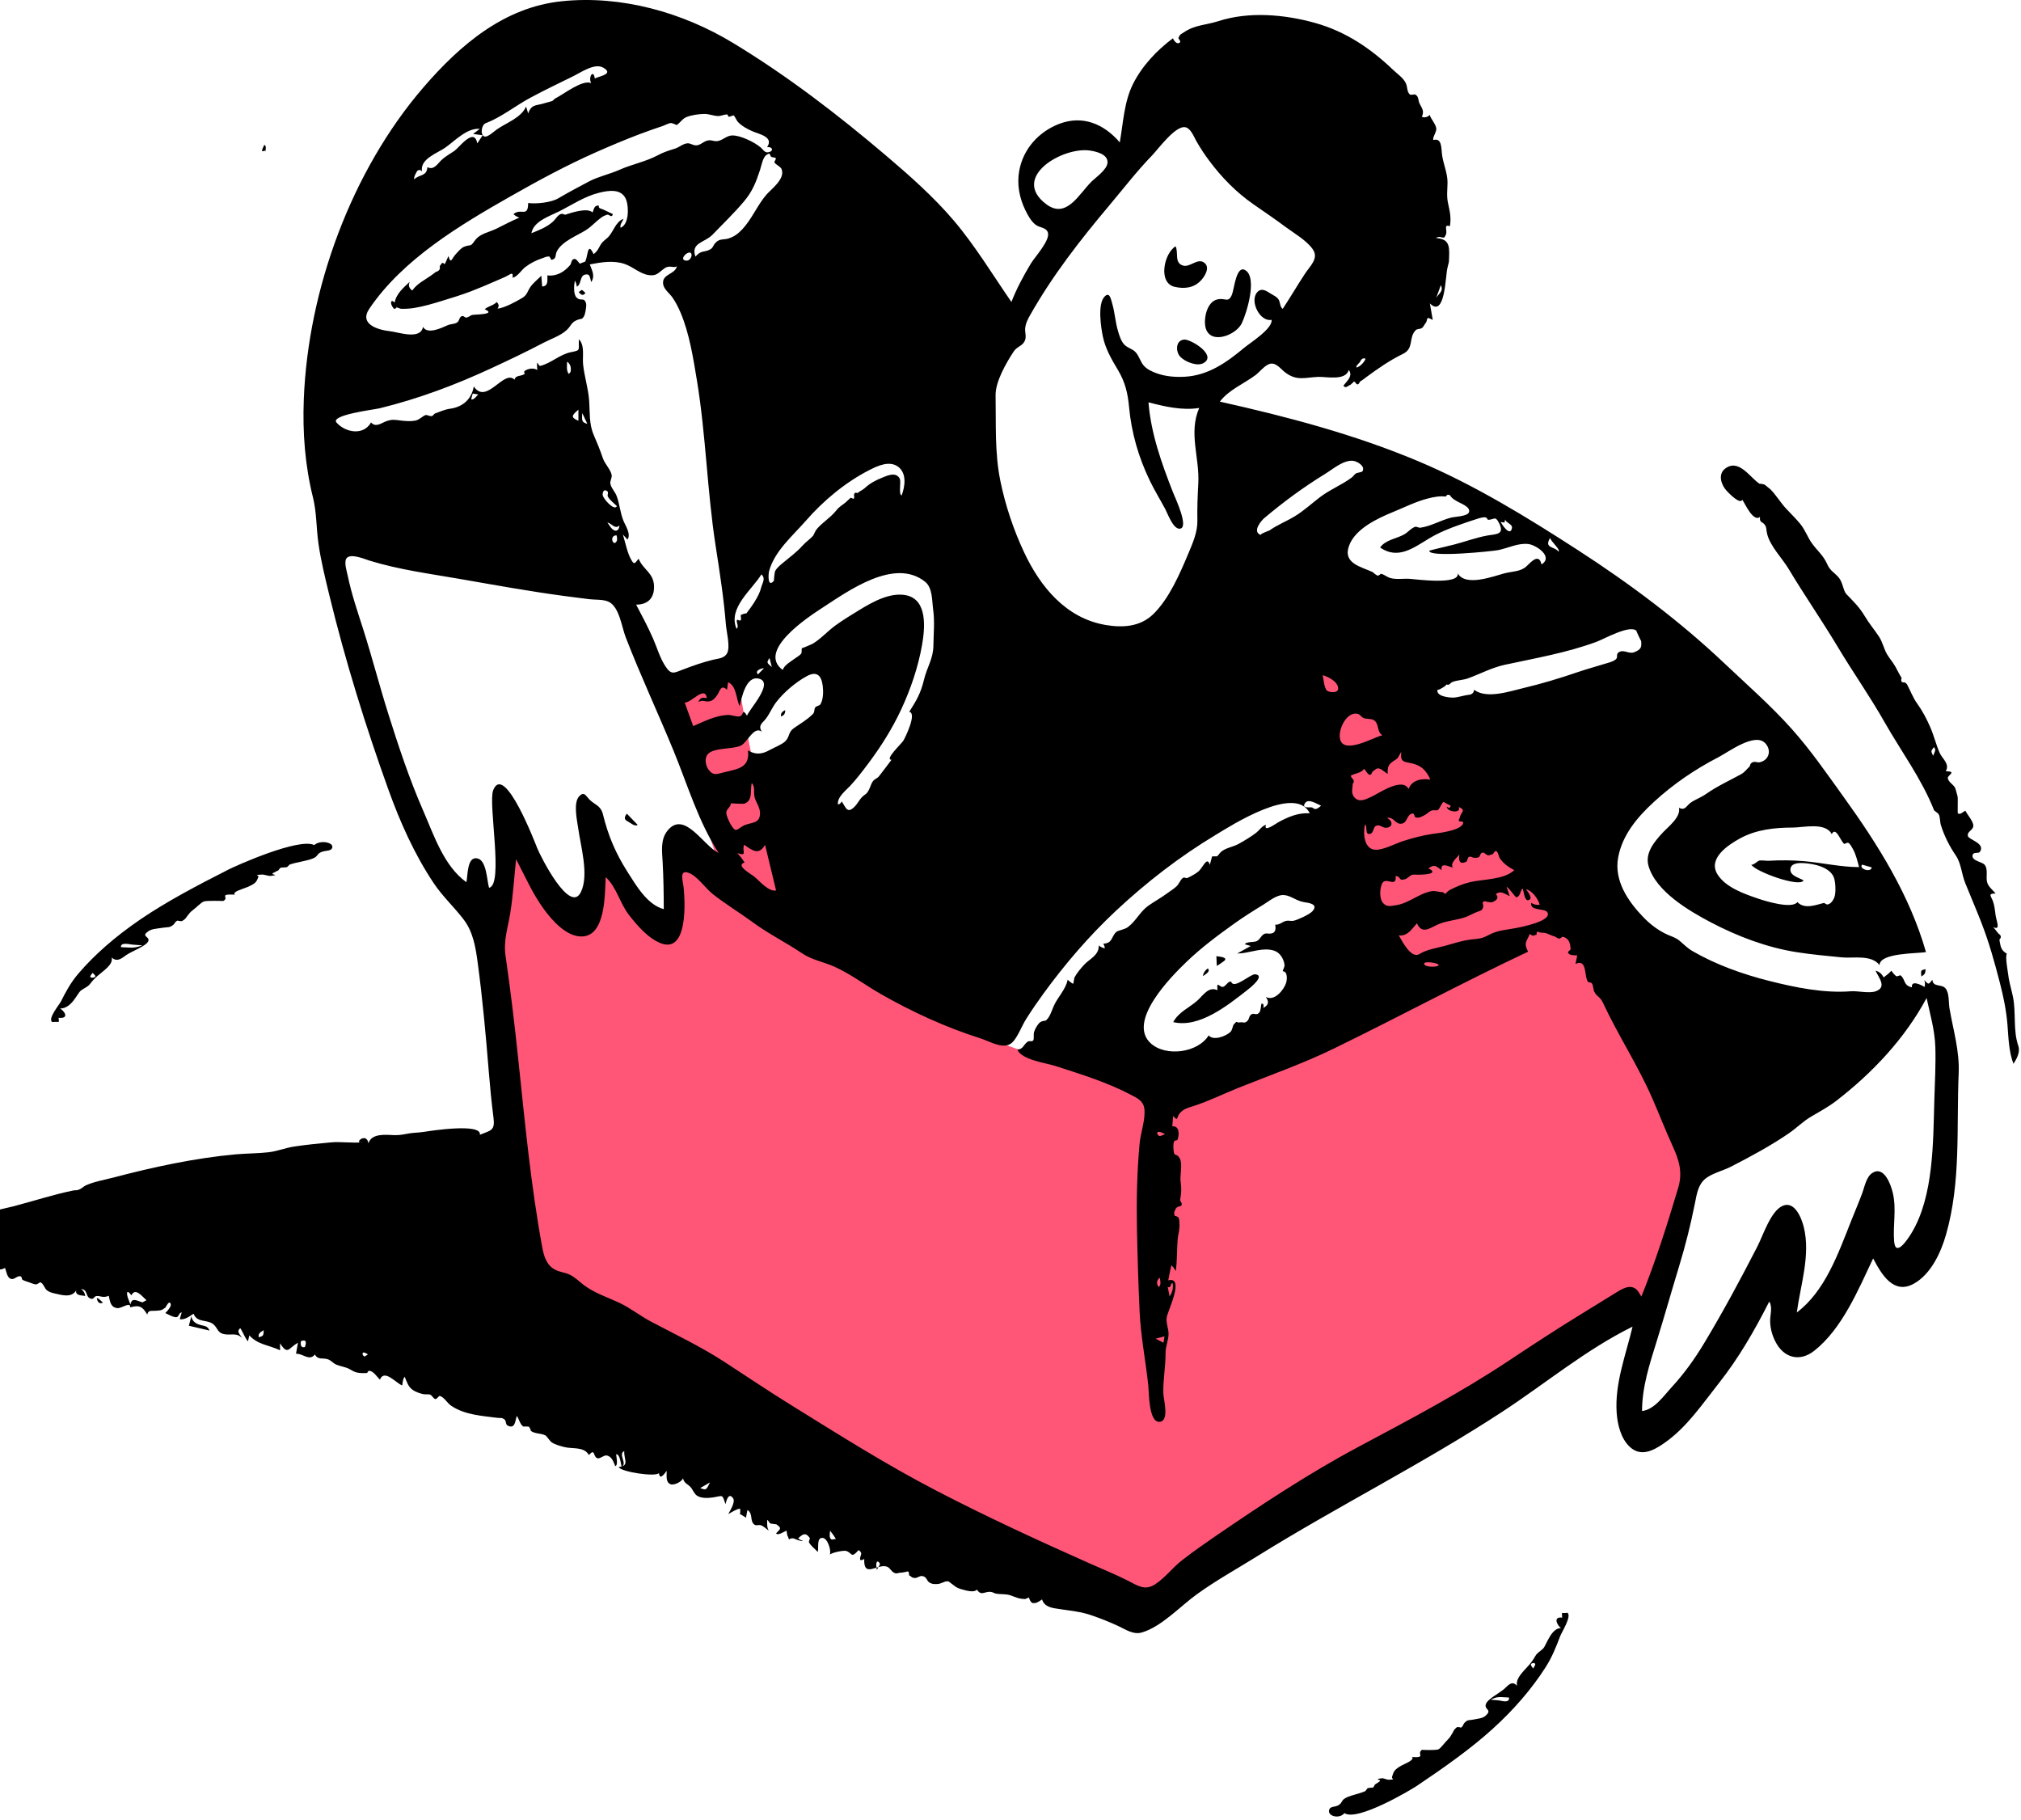 <svg width="582" height="524" viewBox="0 0 582 524" fill="none" xmlns="http://www.w3.org/2000/svg">
<path fill-rule="evenodd" clip-rule="evenodd" d="M139.241 260.618C142.597 286.441 145.952 312.264 149.307 338.087L152.017 358.941C152.359 361.572 152.036 366.763 153.339 369.118C153.799 369.949 155.009 370.344 155.898 370.834C158.96 372.52 162.022 374.207 165.083 375.894C190.982 390.163 216.88 404.431 242.778 418.699C267.632 432.392 292.487 446.086 317.342 459.779C319.914 461.197 324.074 464.894 326.851 463.92C329.49 462.994 332.187 460.71 334.583 459.27C339.183 456.503 343.783 453.738 348.383 450.971C376.216 434.233 404.048 417.494 431.881 400.756C443.364 393.85 454.847 386.945 466.331 380.038C469.472 378.149 472.615 376.26 475.757 374.37C477.4 373.382 477.614 373.417 478.261 371.739C480.679 365.468 481.799 358.285 483.51 351.778C485.395 344.608 487.281 337.437 489.167 330.267C490.007 327.067 489.613 326.654 488.241 323.566C485.528 317.452 482.814 311.34 480.1 305.227C474.077 291.66 468.055 278.092 462.031 264.525C459.595 259.038 453.728 255.177 449.504 251.142L383.922 188.486C382.256 186.894 380.591 185.303 378.925 183.711C378.651 193.276 376.809 203.559 379.51 212.8C383.944 227.964 388.377 243.129 392.81 258.293C394.953 265.623 397.096 272.952 399.239 280.282C399.637 281.644 402.06 287.044 401.413 288.242C401.054 288.905 397.992 289.577 397.329 289.836C394.48 290.948 391.632 292.06 388.782 293.172C380.845 296.271 372.908 299.37 364.971 302.468C357.832 305.255 350.693 308.042 343.554 310.829C341.133 311.774 338.29 313.524 335.734 313.378C333.446 313.248 330.846 312.086 328.633 311.502C324.742 310.473 320.851 309.445 316.96 308.416C309.317 306.396 301.673 304.376 294.03 302.355C285.431 300.082 278.169 293.407 270.816 288.466C258.175 279.973 245.535 271.48 232.895 262.987C230.001 261.043 229.991 259.933 228.838 256.383C226.246 248.405 223.654 240.427 221.063 232.449C219.679 228.19 217.978 223.912 216.933 219.551C215.209 212.354 214.187 204.903 212.821 197.626C212.41 195.43 211.998 193.234 211.586 191.039C206.293 193.243 200.999 195.448 195.705 197.653C194.938 197.972 191.199 198.925 190.867 199.707C190.656 200.202 191.768 202.448 191.927 202.93C196.316 216.271 200.706 229.61 205.096 242.95C206.476 247.147 207.857 251.342 209.237 255.539C205.938 250.218 202.639 244.897 199.339 239.577C196.747 248.525 194.154 257.474 191.562 266.422C185.434 259.166 179.307 251.911 173.179 244.656C171.058 251.911 168.937 259.166 166.815 266.422C160.217 257.474 153.618 248.525 147.019 239.577C146.234 244.247 145.45 248.916 144.665 253.586C144.428 254.995 144.475 259.039 143.561 260.155C142.808 261.073 140.64 260.618 139.241 260.618Z" fill="#FF5678"/>
<path fill-rule="evenodd" clip-rule="evenodd" d="M557.051 316.437C556.679 328.593 556.937 344.372 550.454 355.06C549.408 356.785 545.863 362.158 545.467 357.431C545.079 352.791 546.192 348.195 545.09 343.501C544.5 340.989 542.517 335.503 539.127 337.772C537.399 338.928 536.944 341.783 536.268 343.585C535.268 346.252 534.148 348.876 533.096 351.522C529.419 360.759 525.61 371.782 517.437 377.894C518.507 369.929 521.422 361.425 519.462 353.373C518.794 350.629 516.771 345.619 513.287 347.227C509.892 348.793 507.692 355.783 506.09 358.896C501.232 368.333 496.264 377.592 490.795 386.676C488.044 391.246 485.073 395.422 481.473 399.33C479.223 401.775 476.416 405.907 472.869 406.272C472.869 399.304 475.103 392.573 477.143 386.012C479.337 378.957 481.337 371.841 483.491 364.773C485.359 358.642 486.893 352.557 488.136 346.27C488.652 343.669 489.059 340.977 491.219 339.297C493.16 337.788 496.227 337.07 498.392 335.961C504.077 333.046 509.923 329.902 515.204 326.279C517.373 324.792 519.239 322.87 521.509 321.536C524.096 320.016 526.512 318.737 528.905 316.885C539.232 308.892 548.541 299.059 554.814 287.355C555.832 292.057 557.181 296.652 557.331 301.499C557.483 306.469 557.203 311.47 557.051 316.437ZM472.059 372.31C470.407 369.448 467.891 370.62 465.674 372C462.233 374.141 458.784 376.267 455.326 378.381C448.289 382.684 441.382 387.211 434.506 391.779C420.511 401.075 406.027 408.684 391.272 416.553C377.011 424.158 363.314 433.207 349.953 442.355C346.741 444.553 343.553 446.803 340.469 449.187C337.732 451.303 335.543 454.275 332.662 456.159C329.661 458.121 327.599 456.53 324.729 455.083C321.14 453.273 317.4 451.757 313.731 450.125C298.927 443.539 284.08 436.702 269.678 429.226C255.364 421.797 241.801 413.235 228.085 404.733C221.553 400.684 215.132 396.377 208.689 392.18C201.832 387.712 194.733 384.366 187.54 380.568C184.358 378.887 181.539 376.605 178.271 375.077C174.834 373.472 171.204 372.319 168.127 370.003C166.748 368.964 165.584 367.722 164.008 366.987C162.713 366.385 161.244 366.283 159.965 365.642C157.365 364.339 156.621 361.695 156.117 358.944C152.878 341.287 151.157 323.14 149.279 305.286C148.225 295.246 147.047 285.246 145.589 275.259C144.932 270.756 146.254 267.268 146.948 262.887C147.759 257.772 148.079 252.549 148.622 247.398C151.184 252.269 153.4 257.381 156.66 261.827C159.063 265.103 163.168 269.748 167.594 269.639C174.472 269.468 174.157 257.363 174.434 252.557C177.567 255.427 178.517 260.101 181.118 263.435C183.492 266.477 186.723 270.253 190.369 271.616C198.046 274.485 197.307 259.862 196.885 255.715C196.673 253.635 195.528 250.344 198.244 251.292C200.745 252.165 203.179 255.787 205.281 257.447C208.914 260.319 212.899 262.705 216.627 265.446C221.252 268.848 226.242 271.306 230.957 274.474C233.906 276.455 237.123 276.9 240.338 278.357C245.048 280.492 249.209 283.674 253.692 286.234C262.571 291.3 272.42 295.844 282.131 298.898C285.273 299.886 289.46 302.672 291.843 299.809C293.311 298.048 294.275 295.357 295.521 293.382C297.097 290.882 298.771 288.447 300.508 286.063C306.686 277.588 313.543 269.585 321.157 262.437C330.015 254.122 339.701 246.638 350.062 240.406C354.514 237.728 373.101 225.725 377.187 234.173C373.83 233.958 370.92 235.218 368.048 236.796C367.348 237.182 363.734 239.83 364.58 237.496C363.53 237.698 362.609 239.102 361.814 239.727C360.441 240.807 358.357 242.053 356.766 242.947C355.194 243.83 353.251 244.046 351.818 245.117C351.295 245.508 350.977 246.142 350.478 246.565L349.047 246.577C348.833 247.39 348.618 248.203 348.404 249.016C347.595 246.355 346.441 249.815 345.09 250.939C344.278 251.615 342.992 252.311 342.035 252.747C341.32 253.072 341.21 252.315 340.516 252.891C339.899 253.403 339.506 254.529 338.843 255.171C338.029 255.956 336.988 256.566 336.081 257.236C334.343 258.52 332.504 259.529 330.744 260.746C328.375 262.385 327.133 265.202 324.834 266.915C323.744 267.726 322.052 267.821 321.463 268.341C319.984 269.645 320.471 271.621 317.714 271.709C317.965 272.121 318.116 272.568 318.167 273.05C317.51 272.934 316.926 272.655 316.415 272.211C316.53 275.034 313.825 276.041 312.204 277.779C311.269 278.78 310.105 280.189 309.446 281.394C309.336 281.595 309.127 283.204 309.082 283.226C308.832 283.349 307.308 281.976 307.452 282.09C307.027 284.698 304.568 287.163 303.491 289.577C302.924 290.849 302.348 292.893 301.23 293.788C300.926 294.031 299.991 293.777 299.218 294.622C298.651 295.242 297.997 296.388 297.767 297.21C297.613 297.759 297.798 299.18 297.577 299.509C297.173 300.111 296.543 299.506 295.91 299.952C294.739 300.774 294.709 302.06 292.996 302.229C294.177 305.173 301.307 306.081 303.898 306.918C311.226 309.285 318.915 311.649 325.765 315.273C327.537 316.211 329.213 316.983 329.527 319.143C329.965 322.149 328.472 326.145 328.187 329.18C327.416 337.378 327.258 345.818 327.419 354.05C327.572 361.848 327.818 369.72 328.172 377.508C328.501 384.73 329.92 391.808 330.685 398.978C330.895 400.947 330.755 409.822 334.053 409.375C336.806 409.002 335.067 402.94 335.016 401.202C334.901 397.356 335.69 393.43 335.656 389.549C335.641 387.684 336.436 386.077 336.512 384.292C336.588 382.528 335.733 381.135 335.989 379.306C336.235 377.552 341.289 367.461 336.436 368.643C336.72 367.201 336.969 365.746 337.344 364.325C337.863 364.804 338.282 365.363 338.597 366.001C339.029 362.902 338.885 359.808 339.153 356.707C339.273 355.302 339.828 353.763 339.638 352.347C339.674 351.76 339.602 351.184 339.421 350.619C339.122 350.295 338.752 350.125 338.313 350.108C338.082 349.332 338.023 349.119 338.433 348.358C338.609 347.842 338.958 347.52 339.481 347.392C340.476 347.271 340.59 346.684 339.822 345.631C340.222 343.553 340.274 342.242 339.985 340.168C339.742 338.426 340.636 335.053 339.725 333.502C338.661 331.689 338.132 333.447 337.934 330.934C337.891 330.402 337.857 329.294 338.066 328.763C338.294 328.186 338.981 328.422 339.069 328.217C339.665 326.82 339.704 324.07 337.595 324.309C337.678 323.312 337.761 322.314 337.843 321.316C339.366 323.116 338.834 321.593 339.698 320.592C340.862 319.244 342 319.012 343.664 318.479C348.097 317.06 352.369 314.924 356.702 313.192C365.876 309.523 375.221 306.247 384.127 301.911C402.858 292.79 421.218 282.892 440.064 274.012C438.717 271.448 439.555 271.323 440.539 268.916C441.852 269.852 441.576 269.199 442.511 269.142C442.426 268.338 442.669 268.096 443.24 268.415C443.695 268.558 444.161 268.608 444.639 268.566C445.806 268.772 446.759 269.43 447.819 269.681C448.167 269.944 448.55 270.141 448.967 270.274C449.341 270.186 449.661 269.996 449.925 269.703C451.642 270.03 452.22 271.357 452.296 273.278C452.309 273.612 451.312 273.955 451.598 274.404C452.096 275.189 453.438 275.002 454.206 275.102C454.037 275.917 453.869 276.732 453.702 277.547C457.071 275.951 456.192 280.945 457.213 282.586C457.498 283.044 458.133 282.678 458.463 283.208C458.893 283.9 458.763 284.881 459.13 285.57C459.96 287.129 460.79 286.94 461.616 288.725C465.935 298.048 471.681 306.733 475.827 316.256C477.802 320.788 479.582 325.398 481.643 329.891C483.539 334.026 484.623 337.541 483.271 342.056C480.136 352.53 476.783 363.196 472.675 373.313C472.47 372.979 472.265 372.644 472.059 372.31ZM253.379 450.495C253.085 451.009 252.791 451.523 252.497 452.037C251.843 448.181 253.584 449.969 253.379 450.495ZM239.551 443.275C238.609 442.985 239.016 441.406 239.046 440.73C239.642 441.493 240.227 442.27 240.723 443.107C240.332 443.163 239.941 443.219 239.551 443.275ZM201.652 428.451C202.642 427.881 203.354 427.472 204.476 426.826C203.335 429.107 203.335 429.107 201.652 428.451ZM142.029 227.523C140.516 231.332 145.128 254.851 140.835 255.618C140.219 253.554 140.142 247.87 137.593 247.192C134.43 246.35 134.742 252.201 134.31 254.011C127.817 249.375 124.934 240.423 121.832 233.329C117.878 224.287 114.767 214.882 111.796 205.46C109.256 197.404 107.155 189.206 104.588 181.164C102.975 176.113 101.237 171.049 100.152 165.843C99.917 164.712 98.99 161.843 99.777 160.768C100.922 159.205 105.043 160.995 106.37 161.406C114.984 164.066 123.92 165.211 132.77 166.756C142.602 168.472 152.413 170.246 162.305 171.577C164.777 171.909 167.25 172.224 169.725 172.53C171.33 172.729 173.759 172.53 175.283 173.268C178.369 174.762 179.026 180.48 180.172 183.446C184.447 194.511 189.479 205.228 193.981 216.193C198.036 226.072 201.11 236.581 206.94 245.575C202.592 243.598 197.083 233.141 192.225 239.168C190.136 241.76 190.663 245.174 190.83 248.276C191.071 252.76 191.147 257.277 191.147 261.768C186.393 260.5 183.199 254.962 180.703 251.039C177.293 245.681 175.146 240.632 173.637 234.49C172.983 231.83 171.249 231.764 169.708 230.172C168.719 229.149 168.221 227.771 166.801 229.259C165.017 231.129 166.204 236.309 166.512 238.517C167.244 243.772 169.644 251.86 167.311 256.798C164.162 263.462 155.723 246.694 154.735 244.272C154.232 243.04 145.254 219.398 142.029 227.523ZM136.134 113.316C136.665 113.399 137.196 113.483 137.728 113.566C137.299 113.954 136.408 115.316 135.68 114.956C135.831 114.409 135.982 113.863 136.134 113.316ZM164.295 107.115C164.128 107.303 163.961 107.49 163.794 107.678C163.032 106.7 163.302 105.274 163.302 104.143C164.309 104.768 164.556 106.017 164.295 107.115ZM166.571 117.966V121.163C164.459 120.224 164.418 119.739 166.571 117.966ZM169.134 122.03C167.655 121.614 167.478 121.278 167.686 118.945C168.299 120.252 168.703 121.113 169.134 122.03ZM177.648 145.705C177.028 147.341 173.405 143.441 173.538 142.274C173.664 141.16 174.221 140.828 174.988 141.544C175.242 141.781 174.865 142.638 175.027 142.935C175.612 144.012 176.791 144.893 177.648 145.705ZM177.689 155.566C176.781 157.892 175.162 154.229 177.535 154.129C177.69 154.597 177.742 155.076 177.689 155.566ZM175.927 151.899C175.576 151.418 175.235 150.93 174.903 150.434C176.125 150.687 177.095 152.514 178.384 151.295C178.231 153.154 176.944 153.205 175.927 151.899ZM96.92 121.684C94.955 119.484 107.767 117.939 109.313 117.561C120.529 114.816 131.119 110.845 141.607 105.971C146.61 103.647 151.587 101.294 156.473 98.717C158.583 97.605 161.474 96.661 163.236 94.991C164.494 93.799 164.444 92.897 166.078 92.187C167.466 91.585 167.536 92.153 168.171 91.065C168.553 90.412 168.985 88.019 168.762 87.311C168.153 85.379 167.253 86.946 165.989 85.614C165.079 84.654 165.3 81.925 165.548 80.794C165.871 81.333 166.056 81.918 166.105 82.547C167.476 81.854 166.923 79.472 168.423 79.082C170.003 78.671 169.84 79.934 170.252 81.225C171.446 79.426 170.489 77.892 169.843 76.134C173.128 75.503 176.658 74.891 179.915 76.013C182.27 76.824 184.286 78.817 186.773 79.202C189.208 79.579 189.676 78.394 191.471 77.192C192.928 76.216 194.179 77.365 194.93 76.628C194.467 79.116 190.492 78.776 190.981 81.886C191.201 83.285 192.873 84.543 193.634 85.632C194.589 86.999 195.35 88.51 196.001 90.05C198.531 96.042 199.613 102.994 200.675 109.402C203.295 125.217 203.627 141.344 206.091 157.21C207.266 164.767 208.443 172.329 209.053 179.96C209.206 181.868 210.341 186.196 209.412 188.032C208.627 189.581 206.879 189.586 205.345 189.961C202.343 190.693 199.524 191.688 196.644 192.79C194.063 193.777 193.313 194.383 191.655 191.891C190.052 189.479 189.26 186.605 188.113 183.961C186.652 180.592 184.888 177.342 183.194 174.092C186.522 174.092 188.437 172.248 188.349 168.778C188.252 164.934 185.172 164.022 183.902 160.863C182.667 162.51 182.563 162.556 181.683 160.993C180.676 159.206 179.996 155.936 179.381 153.909C179.821 154.391 180.262 154.874 180.702 155.356C181.813 153.787 180.073 151.314 179.491 149.837C178.593 147.556 178.435 145.09 177.583 142.816C177.118 141.574 176.042 140.597 175.778 139.302C175.602 138.435 176.308 137.61 176.14 136.73C175.849 135.197 174.16 133.553 173.635 131.995C172.826 129.598 171.949 127.487 170.946 125.152C169.59 121.99 169.905 118.673 169.657 115.309C169.399 111.821 168.311 108.483 167.926 105.01C167.66 102.611 168.492 99.59 166.723 97.668C166.516 100.862 167.408 100.813 164.483 101.387C161.153 102.041 158.738 104.587 155.59 105.347C154.941 105.503 154.468 102.594 154.721 106.563C153.211 105.418 149.987 106.839 151.19 107.518C150.278 108.519 148.483 107.827 148.184 109.326C145.086 106.235 140.119 116.754 136.431 111.267C135.822 114.985 133.198 117.184 129.676 117.676C127.904 117.922 126.813 118.528 125.241 119.073C124.922 119.183 124.805 119.654 124.427 119.78C123.85 119.973 123.003 119.391 122.588 119.504C121.741 119.735 120.8 120.877 119.619 121.105C118.264 121.365 116.786 121.245 115.43 121.084C113.735 120.883 112.989 120.677 111.329 121.25C109.836 121.766 108.236 123.21 106.85 121.637C104.674 125.502 99.483 124.557 96.92 121.684ZM197.562 75.045C195.914 74.842 197.058 73.388 197.821 72.951C199.894 71.766 199.341 75.264 197.562 75.045ZM106.341 88.914C116.01 74.599 132.549 64.764 147.101 56.488C155.049 51.968 163.163 47.587 171.508 43.887C175.658 42.049 179.856 40.281 184.093 38.666C186.355 37.804 188.645 37.019 190.937 36.239C191.57 36.023 192.723 35.361 193.386 35.426C193.272 35.414 195.034 35.906 194.688 36.061C195.823 35.554 196.363 34.231 197.698 33.702C199.199 33.107 201.11 32.861 202.717 32.807C204.139 32.76 205.37 33.363 206.724 33.41C207.614 33.44 208.371 33.006 209.243 32.943C209.689 32.911 209.649 33.596 209.918 33.635C210.035 33.653 211.222 33.195 211.234 33.203C211.666 33.488 212.05 34.601 212.441 35.036C213.562 36.282 215.208 37.151 216.703 37.806C218.523 38.605 222.963 39.407 220.905 42.36C222.367 42.145 223.047 43.5 221.217 43.843C220.226 44.029 219.802 43.098 219.066 42.462C217.366 40.997 213.238 38.91 210.789 39.004C209.411 39.057 208.346 40.13 207.076 40.52C205.825 40.903 205.206 40.309 204.108 40.403C202.826 40.513 202 41.626 200.777 41.825C199.633 42.01 198.995 41.209 197.972 41.265C196.756 41.331 195.578 42.415 194.417 42.779C192.57 43.358 191.214 43.753 189.411 44.713C185.917 46.574 182.015 47.281 178.414 48.883C175.535 50.163 172.271 50.837 169.607 52.253C166.644 53.827 163.668 55.395 160.767 57.105C158.672 58.341 154.411 58.766 152.1 58.452C152.067 62.818 149.973 59.757 147.863 61.669C148.362 62.121 148.929 62.454 149.562 62.666C147.274 63.604 145.16 64.77 142.944 65.848C140.654 66.962 138.211 67.207 136.706 69.315C135.32 71.257 135.79 70.255 133.722 71.02C132.773 71.371 131.948 72.442 131.264 73.161C130.089 74.397 129.829 76.269 129.158 73.728C128.962 74.038 128.191 76.011 128.042 76.061C127.201 75.145 127.08 76.231 126.61 76.619C126.857 77.463 126.504 78.016 125.549 78.278C125.066 78.646 124.577 79.007 124.083 79.361C122.29 80.637 120.008 81.732 118.745 83.633C117.814 83.07 117.469 82.097 118.036 81.104C116.256 82.787 114.133 84.516 113.651 87.107C113.43 86.888 113.172 86.729 112.879 86.632C112.157 87.133 113.098 88.624 113.556 88.96C115.554 88.164 113.057 88.453 114.399 88.581C114.782 88.617 115.175 88.911 115.597 88.916C116.835 88.933 117.998 88.872 119.226 88.678C121.932 88.25 124.592 87.453 127.212 86.653C130.066 85.783 132.92 84.913 135.711 83.845C138.009 82.966 140.268 81.986 142.527 81.009C143.429 80.619 144.331 80.224 145.234 79.836C146.95 79.1 147.855 77.892 147.616 79.962C148.982 79.729 150.167 77.747 151.216 76.938C152.692 75.801 154.352 74.953 156.102 74.373C156.81 74.138 157.33 73.839 158.063 73.837C158.422 73.836 158.637 74.875 158.863 74.818C160.433 74.428 159.717 73.535 160.423 72.25C161.966 69.44 166.124 67.886 168.677 66.29C170.297 65.276 171.448 63.913 172.944 62.79C173.644 62.266 174.152 62.034 174.885 61.812C175.447 61.641 176.135 62.965 176.499 61.635C175.194 61.087 174.117 60.411 172.86 60.011C171.972 59.728 173.038 58.758 171.629 59.335C171.064 59.568 170.869 60.691 170.661 61.161C169.088 59.719 164.665 61.213 162.799 61.817C162.67 61.858 162.094 61.546 161.822 61.565C160.745 61.639 159.994 63.127 159.285 63.768C157.4 65.473 155.354 66.185 153.032 67.158C153.65 63.694 158.192 62.275 160.842 60.947C164.717 59.007 168.324 56.531 172.566 55.488C175.391 54.792 179.135 54.233 180.356 57.603C181.086 59.624 181.178 64.644 178.707 65.576C178.446 64.633 179.282 63.827 179.533 63.009C177.074 63.972 176.668 67.004 174.8 68.587C173.75 69.475 173.375 69.761 172.867 70.62C172.363 71.473 172.121 72.269 170.94 73.176C169.009 68.968 169.336 74.733 168.357 75.456C168.75 75.165 166.761 76.015 166.998 75.925C166.906 75.96 166.04 74.519 165.478 74.549C164.454 74.604 164.651 75.76 164.158 76.342C162.487 78.311 160.329 79.603 157.64 79.293C157.577 80.694 157.999 82.368 156.134 82.495L155.889 79.389C154.875 80.443 153.539 81.443 152.713 82.663C151.774 84.051 151.874 84.905 150.315 85.831C148.686 86.798 145.22 88.703 143.282 88.868C143.761 88.17 143.676 87.539 143.029 86.978C142.054 88.009 140.614 88.111 139.576 89.042C143.179 90.587 136.808 90.507 136 90.682C135.459 90.8 134.987 91.305 134.439 91.419C133.711 91.571 133.617 90.786 132.991 91.035C132.075 91.399 132.446 92.427 131.488 92.944C130.799 93.315 129.631 93.31 128.854 93.663C127.002 94.504 123.058 96.368 121.806 94.107C121.172 97.986 114.695 95.625 112.297 95.364C109.014 95.006 103.295 93.425 106.341 88.914ZM120.132 49.229C120.597 48.822 121.062 48.851 121.527 49.319C120.879 45.808 125.889 44.104 128.074 42.612C130.973 40.632 134.385 36.792 138.178 37.096C137.531 37.588 136.886 38.08 136.24 38.572C137.162 38.694 138.084 38.817 139.006 38.94C138.486 39.723 137.965 40.506 137.444 41.289C136.593 36.474 132.152 42.553 130.866 43.439C129.572 44.331 128.281 44.995 127.13 46.083C125.991 47.16 124.962 49.1 123.078 48.131C122.906 50.881 120.751 50.135 119.262 51.658C119.199 50.702 119.733 50.027 120.132 49.229ZM139.812 35.502C144.397 33.74 148.389 30.482 152.709 28.154C156.836 25.93 161.047 23.933 165.242 21.859C167.37 20.806 171.269 18.084 173.702 19.471C176.984 21.345 172.465 21.949 171.291 22.598C170.857 19.713 169.336 22.326 170.245 23.931C167.74 22.821 162.277 27.164 159.887 28.362C159.346 28.634 159.589 28.79 158.974 29.11C158.822 29.188 157.254 29.554 156.805 29.709C154.555 30.482 153.073 29.868 152.103 32.654C151.9 31.999 151.697 31.342 151.495 30.685C150.086 33.931 145.805 35.351 143.067 37.27C142.362 37.765 140.347 39.684 139.452 39.287C138.206 38.734 138.706 35.927 139.812 35.502ZM222.525 45.287C224.461 45.418 222.594 46.345 223.126 46.957C223.066 46.888 224.292 47.961 224.131 47.666C224.348 48.063 224.867 48.048 225.133 48.853C226.049 51.623 222.051 54.484 220.702 56.056C218.081 59.113 216.565 62.983 213.833 65.942C212.6 67.278 211.372 68.201 209.662 68.7C208.465 69.049 207.199 68.675 206.099 69.856C205.213 70.808 205.413 71.348 204.434 71.854C202.709 72.745 201.949 71.963 200.271 73.89C198.826 69.861 202.976 69.867 205.142 67.615C208.131 64.506 211.407 61.37 214.21 58.044C216.701 55.089 217.698 52.498 218.88 48.908C219.253 47.776 219.659 45.349 220.686 44.639C222.286 43.533 221.326 45.205 222.525 45.287ZM232.044 149.967C237.122 144.14 243.42 138.907 250.247 135.397C252.687 134.142 256.161 132.495 258.69 134.427C261.17 136.321 260.636 140.098 259.636 142.668C258.678 142.282 259.583 138.671 259.086 137.778C258.001 135.831 255.661 136.865 254.069 137.518C252.203 138.282 250.539 139.127 249.062 140.515C248.462 141.077 247.315 141.581 246.931 141.968C246.354 141.722 246.014 141.901 245.912 142.505C246.031 142.875 246.017 143.239 245.869 143.598C245.785 143.712 245.035 143.244 244.928 143.338C244.442 143.765 243.986 144.268 243.508 144.665C242.547 145.462 241.729 145.84 240.845 146.951C239.137 149.099 236.877 150.358 235.161 152.405C234.774 152.868 234.309 154.054 234.222 154.158C233.355 155.197 232.069 156.019 231.09 157.119C229.398 159.019 227.592 160.294 225.639 161.924C224.799 162.625 223.818 163.38 223.259 164.355C223.004 164.8 222.861 167.238 222.852 167.248C220.937 169.401 221.31 165.073 221.454 164.53C223.009 158.69 228.265 154.306 232.044 149.967ZM221.594 189.456C221.832 190.373 222.028 191.131 222.27 192.062C220.752 190.784 220.752 190.784 221.594 189.456ZM219.954 192.46C219.396 193.036 218.836 193.61 218.271 194.179C217.029 192.832 220.182 192.229 219.954 192.46ZM219.166 169.27C218.572 171.735 216.398 174.724 214.903 176.67C215.068 176.455 213.628 176.887 213.464 176.985C212.931 177.301 214.206 179.351 212.361 178.435C211.707 178.815 212.996 180.364 212.106 181.056C209.535 175.045 216.555 169.837 219.273 165.375C220.602 166.628 219.5 167.888 219.166 169.27ZM202.468 201.77C204.342 202.265 205.317 201.953 206.583 200.064C207.344 198.929 207.622 196.92 209.362 198.617L209.668 196.434C212.152 197.48 211.944 201.258 213.029 203.352C213.557 200.983 214.808 194.366 218.638 195.427C222.937 196.619 215.781 204.207 215.117 206.066C213.655 203.738 214.23 205.903 213.115 206.231C212.159 206.513 210.664 205.791 209.502 205.856C205.965 206.053 202.858 207.686 199.628 209.068C198.81 206.805 197.992 204.542 197.174 202.279C199.076 202.429 203.009 197.234 203.567 201.01C202.157 200.758 201.76 200.822 201.072 202.14C201.511 201.911 201.977 201.788 202.468 201.77ZM210.407 231.307C210.401 231.289 214.065 231.521 214.391 231.398C216.898 230.459 215.972 227.541 216.484 225.478C217.518 226.453 216.97 228.233 217.289 229.495C217.663 230.978 218.746 232.242 218.846 233.828C219.075 237.411 216.209 236.616 214.037 237.775C212.181 238.766 211.975 240.013 210.408 237.342C209.984 236.619 209.072 234.737 209.165 233.812C209.257 232.897 210.67 232.136 210.407 231.307ZM213.359 246.813L212.346 245.649C215.365 246.597 213.585 245.171 214.279 243.222C216.596 244.805 218.486 246.432 220.319 243.262L223.487 256.373C221.359 256.887 218.614 253.514 217.155 252.355C216.312 251.685 211.635 249.106 214.444 248.354C214.082 247.841 213.72 247.327 213.359 246.813ZM234.035 205.645C232.277 207.361 230.506 208.321 228.591 209.67C226.912 210.854 227.49 212.213 226.035 213.534C225.068 214.411 222.802 215.305 221.608 215.975C219.481 217.168 217.575 217.395 215.387 216.06C215.982 220.98 212.699 221.365 208.611 222.339C206.662 222.804 205.508 223.515 204.103 221.683C203.141 220.429 202.764 218.159 203.961 217.012C205.862 215.189 210.928 215.818 213.367 214.672C215.218 213.803 217.104 208.905 219.387 210.687C218.209 208.761 219.581 208.242 220.605 206.869C221.727 205.363 222.417 203.603 223.578 202.11C225.784 199.272 229.17 196.417 232.303 194.705C235.06 193.2 236.507 194.266 236.92 197.427C237.128 199.017 237.12 201.385 236.253 202.796C235.976 203.245 235.064 203.251 234.787 203.673C234.306 204.411 234.747 204.95 234.035 205.645ZM266.384 167.487C268.584 169.234 268.37 172.905 268.716 175.405C269.205 178.929 268.85 182.339 268.798 185.928C268.743 189.689 266.945 192.138 266.099 195.663C265.158 199.584 263.944 201.66 261.835 204.95C264.122 205.32 260.717 212.331 260.156 213.239C259.547 214.224 254.632 218.765 256.739 218.765C255.577 220.338 254.311 221.952 253.153 223.481C252.697 224.084 251.897 224.32 251.538 224.745C250.806 225.609 250.762 226.38 250.238 227.388C249.442 228.919 249.181 228.51 248.135 229.62C247.413 230.387 246.94 231.399 246.23 232.134C243.945 234.502 243.654 232.562 242.376 230.739C242.18 231.227 241.833 231.533 241.333 231.657C240.933 229.594 243.687 227.51 244.845 226.256C246.742 224.201 248.476 221.937 250.153 219.69C253.745 214.876 256.972 209.761 259.519 204.282C262.228 198.45 264.393 192.14 265.517 185.778C266.374 180.929 267.188 172.612 260.874 171.378C256.282 170.482 251.22 173.345 247.434 175.663C245.127 177.075 242.808 178.479 240.61 180.067C238.225 181.789 236.163 184.227 233.574 185.609C234.99 184.853 230.317 187.128 231.033 186.488C230.698 186.787 230.987 187.701 230.765 188.113C230.477 188.649 229.474 189.179 229.025 189.526C227.837 190.441 225.939 191.378 225.399 192.89C217.865 187.374 232.848 177.583 236.688 175.089C244.307 170.143 257.563 160.479 266.384 167.487ZM286.707 113.846C286.635 109.874 289.787 104.452 291.916 101.213C292.957 99.628 294.621 99.691 295.231 97.821C295.583 96.745 295.122 95.616 295.226 94.535C295.368 93.073 295.986 91.9 296.698 90.644C303.141 79.284 310.97 69.23 319.308 59.319C323.419 54.433 327.317 49.359 331.751 44.769C333.603 42.853 338.581 35.961 341.429 36.651C342.937 37.016 343.815 39.377 344.496 40.582C345.621 42.575 346.859 44.442 348.227 46.275C351.838 51.114 356.003 55.361 360.922 58.79C363.993 60.934 367.097 63.017 370.1 65.262C372.573 67.11 376.311 69.223 378.076 71.817C379.842 74.413 377.249 76.61 375.831 78.765C373.628 82.116 371.602 85.589 369.39 88.936C368.511 88.288 368.738 86.97 368.135 86.139C367.601 85.403 366.845 85.103 366.107 84.649C364.692 83.779 363.303 82.715 362.026 84.173C359.79 86.724 362.864 92.754 366.179 92.092C366.569 94.609 359.951 98.756 358.292 100.142C353.201 104.392 347.95 108.087 341.226 108.472C338.504 108.627 335.673 108.415 333.087 107.48C331.848 107.033 330.479 106.418 329.529 105.442C328.392 104.274 328.102 102.536 327 101.379C326.043 100.376 324.729 100.221 323.773 99.214C322.816 98.207 322.343 96.615 321.955 95.31C321.195 92.759 321.052 90.07 320.322 87.514C319.883 85.976 319.523 83.921 318.091 85.398C316.012 87.544 317.056 94.292 317.588 96.864C318.35 100.532 320.135 103.489 322.005 106.645C324.033 110.069 324.782 113.245 325.145 117.206C325.825 124.622 327.899 131.738 331.126 138.41C332.484 141.219 334.111 143.861 335.577 146.606C336.262 147.886 337.797 152.255 339.66 152.232C342.637 152.195 338.397 143.287 337.809 141.792C334.548 133.51 331.433 124.805 330.735 115.837C335.409 117.073 340.504 118.245 345.344 117.462C342.22 124.632 345.483 131.771 345.084 139.151C344.885 142.852 344.74 146.266 344.815 149.956C344.88 153.192 343.456 156.427 342.225 159.353C339.781 165.164 336.703 172.332 332.162 176.783C328.366 180.504 323.288 180.795 318.328 179.938C307.046 177.988 299.632 169.088 294.897 158.98C291.855 152.486 289.53 145.554 288.086 138.502C286.414 130.341 286.856 122.124 286.707 113.846ZM301.36 58.842C290.831 51.024 306.131 42.147 313.919 43.355C315.746 43.638 319.107 44.413 318.936 46.86C318.796 48.859 315.546 51.088 314.298 52.322C310.739 55.844 307.118 63.116 301.36 58.842ZM377.955 232.548C377.594 232.215 374.647 233.031 375.814 231.242C376.784 229.755 379.474 231.618 380.451 232.001C379.646 232.572 378.945 233.456 377.955 232.548ZM334.113 327.099C333.208 327.214 332.262 324.709 335.524 326.58C335.054 326.753 334.583 326.926 334.113 327.099ZM334.02 367.918C334.132 369.041 334.466 369.781 333.689 370.597C333.033 369.766 332.948 368.595 334.02 367.918ZM335.344 384.784C335.248 385.395 335.152 386.006 335.057 386.616C334.303 386.225 333.551 385.834 332.797 385.442C333.646 385.223 334.495 385.004 335.344 384.784ZM336.266 370.562C337.389 370.993 336.866 369.615 337.681 369.422C337.973 370.856 337.613 372.084 336.811 373.268C336.735 372.988 336.323 370.583 336.266 370.562ZM364.96 268.788C363.385 268.581 363.146 270.289 361.972 270.952C361.214 271.38 358.906 271.058 358.476 271.878C359.044 272.046 359.613 272.215 360.182 272.383C358.88 273.103 357.579 273.823 356.277 274.543C359.408 274.543 362.67 273.009 365.779 273.459C367.094 273.65 368.058 274.106 368.882 275.203C369.382 275.869 369.822 276.94 369.903 277.756C369.99 278.638 369.32 279.248 369.438 279.668C370.84 279.708 370.674 282.066 370.36 283.028C369.677 285.112 366.967 288.376 364.539 287.054C365.555 288.534 365.296 289.378 363.793 290.237C363.93 289.748 364.03 288.892 363.262 288.977C363.065 289.797 363.141 291.097 362.488 291.715C361.758 292.407 361.106 291.598 360.407 292.048C359.58 292.582 359.828 293.42 359.177 293.999C358.316 294.764 358.193 294.22 357.164 294.369C355.605 294.596 356.599 293.602 355.351 294.897C354.919 295.344 354.992 296.507 354.292 297.162C352.947 298.418 349.359 299.727 348.07 298.116C344.973 303.153 335.689 304.362 331.368 300.385C324.475 294.043 337.326 281.146 341.569 277.058C345.828 272.956 350.558 269.412 355.344 265.992C358.063 264.049 360.854 262.285 363.703 260.554C365.461 259.485 367.668 257.534 369.828 257.722C371.765 257.89 373.42 259.432 375.46 259.738C376.935 259.958 379.801 260.323 377.94 262.376C377.069 263.335 373.652 264.886 372.488 265.12C371.804 265.257 371.084 264.994 370.406 265.137C369.259 265.378 368.472 266.371 367.224 266.245C367.619 268.145 366.898 269.04 364.96 268.788ZM385.357 198.244C385.358 199.73 382.714 199.359 382.161 198.855C381.252 198.024 381.22 195.54 380.883 194.41C382.42 194.807 385.356 196.259 385.357 198.244ZM364.056 149.199C369.61 144.514 375.45 140.219 381.624 136.436C383.835 135.081 386.956 132.349 389.703 132.69C390.854 132.834 393.236 134.191 392.368 135.688C392.206 135.968 390.924 136.08 390.528 136.284C390.079 136.514 389.727 137.148 389.311 137.461C386.426 139.633 382.96 140.967 380.066 143.191C377.688 145.017 375.47 147.06 372.91 148.627C370.454 150.13 367.887 151.081 365.555 152.745C365.601 152.712 362.522 153.848 363.126 154.055C360.423 153.127 363.278 149.855 364.056 149.199ZM401.089 147.454C404.388 146.104 407.617 144.467 411.071 143.56C412.795 143.107 414.565 142.767 416.349 142.971C416.653 142.426 417.056 142.305 417.561 142.609C417.955 143.231 418.474 143.707 419.119 144.04C420.103 144.817 423.726 145.832 423.002 147.546C422.524 148.68 418.89 148.774 417.893 149.029C414.888 149.797 412.085 151.526 408.989 151.95C408.698 151.99 407.75 151.629 407.739 151.631C406.531 151.901 405.525 153.188 404.487 153.805C402.253 155.132 399.043 155.354 397.439 157.645C402.634 161.259 407.141 157.675 411.709 154.946C414.445 153.312 417.382 152.133 420.372 151.085C421.935 150.538 423.511 149.969 425.095 149.489C425.751 149.244 426.424 149.067 427.116 148.959C427.759 148.828 428.22 149.068 428.497 149.681C430.412 149.615 430.576 148.383 431.729 150.682C433.353 153.924 430.867 153.759 428.531 154.157C425.292 154.709 421.997 155.951 418.805 156.774C418.069 156.964 411.613 158.5 411.605 158.555C411.312 160.646 429.841 158.709 431.432 158.396C434.238 157.841 437.249 156.268 440.155 156.647C442.386 156.938 447.469 160.297 443.91 162.529C443.209 159.087 440.804 161.93 439.548 163.091C437.875 164.638 435.479 164.489 433.184 165.095C430.047 165.922 422.014 169.026 419.785 165.068C420.49 168.537 407.686 166.774 405.925 166.66C404.209 166.547 401.994 166.921 400.336 166.419C399.254 166.092 398.652 165.37 397.634 165.208C397.384 165.483 397.085 165.671 396.738 165.771C396.221 165.503 395.755 165.162 395.34 164.749C391.911 163.132 386.605 162.238 388.511 157.086C390.308 152.227 396.73 149.237 401.089 147.454ZM433.23 150.457C433.315 150.154 433.401 149.852 433.486 149.549C433.496 150.476 435.653 150.873 435.404 152.075C434.851 154.737 432.363 150.737 432.149 150.301C432.51 150.353 432.869 150.405 433.23 150.457ZM446.396 154.88C446.645 155.97 449.513 158.292 448.803 158.827C447.672 157.25 444.547 157.966 446.396 154.88ZM398.023 254.38C399.073 252.243 402.247 255.882 401.912 252.234C403.637 252.394 402.56 253.741 404.628 253.149C405.403 252.927 405.927 252.046 406.871 251.843C407.123 251.788 408.211 251.877 408.587 251.865C409.83 251.826 414.705 251.684 411.35 250.01C413.228 248.736 413.459 249.382 415.154 250.55C414.719 248.137 417.212 249.506 418.373 249.807C417.545 248.431 419.6 246.967 420.267 246.037C420.028 247.47 420.154 249.074 422.174 248.158C422.678 247.93 422.565 246.917 422.964 246.752C423.695 246.449 424.104 247 424.366 246.968C424.624 246.939 425.168 247.087 425.71 246.878C426.415 246.606 426.075 245.635 426.969 245.491C427.551 245.397 427.976 246.275 428.686 246.282C429.051 246.286 429.66 245.906 429.937 245.926C429.986 245.929 430.333 245.07 430.759 245.049C431.383 245.018 431.637 246.733 431.864 247.066C432.956 248.655 434.407 249.691 436.082 250.538C433.053 253.388 426.943 253.086 423.134 254.047C421.071 254.568 419.311 255.319 417.423 256.287C416.968 256.591 416.575 256.963 416.247 257.405C415.98 257.223 415.712 257.041 415.445 256.859C414.41 256.924 413.432 256.399 412.267 256.601C408.671 257.223 405.855 259.988 402.199 260.604C400.557 260.881 399.207 261.268 398.137 259.807C397.199 258.526 397.354 255.742 398.023 254.38ZM393.091 237.349C393.907 238.057 392.926 240.36 394.504 240.109C395.624 239.931 395.401 238.149 396.28 237.771C397.435 237.275 398.133 238.451 399.219 238.343C401.243 238.138 401.127 236.324 399.416 235.527C401.195 235.046 401.765 237.203 403.339 237.184C405.407 237.158 404.914 234.655 406.673 234.24C407.436 234.06 407.181 235.208 407.675 235.351C408.665 235.636 409.355 235.147 410.23 234.716C411.013 234.33 411.571 233.586 412.427 233.333C412.817 233.218 413.807 233.429 414.092 233.215C414.669 232.784 415.185 231.105 415.752 230.883C415.636 230.928 417.495 231.885 417.762 231.975C417.599 232.683 417.22 232.768 416.626 232.228C416.626 233.828 420.959 234.326 420.07 232.349C422.413 233.344 420.668 233.857 420.434 235.246C420.341 235.805 420.024 235.789 420.118 236.38C420.161 236.652 421.39 236.418 421.374 236.788C421.271 239.176 413.855 239.91 412.45 240.121C409.541 240.557 406.789 241.29 403.985 242.194C401.897 242.866 398.298 244.793 396.076 244.673C392.881 244.501 392.465 240.223 393.091 237.349ZM385.953 212.984C385.173 210.328 387.673 204.842 390.928 205.527C391.728 205.696 391.926 206.376 392.546 206.678C393.413 207.1 394.823 206.878 395.574 207.314C397.259 208.293 396.41 210.787 398.099 211.688C395.433 212.351 387.191 217.206 385.953 212.984ZM389.037 223.304C390.185 222.671 392.047 222.59 392.83 221.372C393.22 221.649 393.957 223.331 394.657 223.074C394.983 222.954 395.321 222.042 395.297 222.043C395.92 222.025 396.044 221.159 396.996 221.256C397.87 221.346 398.849 222.424 399.627 222.826C399.494 220.153 400.161 219.898 402.273 218.467C402.736 218.154 403.123 216.977 403.55 216.501C403.141 219.306 404.171 219.321 406.354 219.743C409.09 220.271 410.795 221.779 411.891 224.491C409.56 224.025 406.552 224.586 405.633 227.158C403.772 223.669 397.008 228.484 394.82 229.47C393.196 230.202 391.307 231.186 389.945 229.48C388.986 228.279 389.536 226.833 389.556 225.766C389.562 225.431 389.899 225.411 389.868 224.912C389.828 224.275 389.02 224.02 389.037 223.304ZM413.932 278.17C413.316 278.41 410.146 278.544 410.126 277.466C410.109 276.514 415.72 277.474 413.932 278.17ZM408.783 274.685C406.385 276.202 403.702 270.856 402.82 269.316C405.336 269.647 406.564 267.487 408.046 265.846C409.456 269.016 411.596 267.341 413.848 266.282C416.504 265.034 419.414 265.024 422.135 264.022C422.984 263.71 423.767 263.244 424.595 262.887C425.263 262.631 425.928 262.368 426.591 262.099C427.061 261.663 427.228 261.127 427.091 260.492C426.868 259.958 427.02 259.62 427.547 259.481C428.174 259.673 428.813 259.784 429.466 259.814C430.515 259.601 432.021 258.586 430.756 257.492C432.112 256.228 433.47 257.484 434.776 258.038C434.465 257.13 434.156 256.223 433.846 255.315C434.494 255.597 436.417 258.354 436.613 258.339C437.856 258.243 437.726 256.532 438.44 255.841C438.853 256.363 438.971 260.252 440.591 258.942C441.284 258.382 439.792 256.474 439.425 256.039C441.278 256.469 442.897 258.74 443.398 260.503C442.518 260.633 441.704 260.452 440.957 259.957C440.479 262.412 444.908 261.418 445.624 262.7C447.029 265.211 437.895 266.956 436.705 267.188C434.324 267.654 431.514 267.828 429.331 268.911C427.24 269.948 426.745 270.244 424.301 270.439C421.512 270.661 418.791 271.604 416.093 272.338C413.75 272.975 410.86 273.371 408.783 274.685ZM459.76 184.797C461.963 183.984 469.381 179.763 471.269 181.64C471.07 181.442 472.631 184.752 472.615 184.543C472.749 186.265 472.708 186.958 470.643 187.783C469.164 188.373 467.876 187.118 466.545 187.617C465.083 188.164 466.106 189.134 465.354 189.811C464.529 190.553 462.94 190.874 461.914 191.199C459.402 191.995 456.871 192.66 454.372 193.517C449.286 195.262 443.901 196.886 438.674 198.12C434.769 199.042 428.14 201.334 424.541 198.627C424.189 200.166 423.331 199.956 422.139 200.18C421.204 200.356 419.512 200.831 418.681 200.856C417.297 200.897 413.45 200.525 413.98 198.533C413.834 199.082 416.972 197.204 416.429 197.087C417.762 197.375 417.33 196.687 418.421 196.304C419.848 195.804 421.338 195.83 422.794 195.301C426.464 193.966 429.542 192.233 433.416 191.397C442.265 189.486 451.224 187.95 459.76 184.797ZM105.045 390.554C104.328 390.573 103.77 388.483 105.951 389.975C105.649 390.168 105.347 390.361 105.045 390.554ZM87.814 387.849C86.839 388.105 86.451 387.546 86.649 386.174C88.009 385.623 88.397 386.181 87.814 387.849ZM74.512 385.049C74.263 383.826 75.147 383.55 75.948 383.001C75.867 384.622 75.867 384.622 74.512 385.049ZM41.043 374.983C39.694 374.679 37.898 373.326 37.589 375.597C37.363 375.071 36.212 372.597 36.707 372.025C36.965 371.725 37.942 373.111 37.838 372.974C39.018 370.524 41.052 373.48 42.189 374.355C41.807 374.564 41.425 374.774 41.043 374.983ZM391.6 104.288C392.065 103.278 392.615 102.957 393.246 103.327C392.254 105.689 388.897 106.97 391.6 104.288ZM414.925 82.113C415.757 83.713 414.506 84.389 413.613 85.719C414.135 84.284 414.497 83.29 414.925 82.113ZM516.299 238.28C519.298 238.279 525.687 236.655 527.495 240.173C528.692 237.782 530.053 242.266 531.091 242.985C531.208 243.066 531.956 242.479 532.304 242.695C532.828 243.021 533.281 243.908 533.581 244.436C534.487 246.026 534.877 247.917 535.379 249.667C530.14 249.667 524.769 248.415 519.535 247.96C516.099 247.661 512.731 247.653 509.291 247.843C508.607 247.88 507.249 247.649 506.665 247.781C506.071 247.915 504.994 249.157 504.339 248.957C505.357 250.917 518.387 255.661 519.381 253.491C518.203 252.76 515.587 252.198 515.589 250.431C515.591 248.451 518.043 248.454 519.342 248.512C522.185 248.64 526.944 249.611 528.11 252.644C528.609 253.944 528.762 257.217 528.214 258.473C527.859 259.283 527.26 260.257 526.31 260.422C525.92 260.49 525.359 259.958 525.299 259.971C523.349 260.395 519.74 262.002 517.613 259.736C516.079 261.773 508.692 259.549 506.431 258.78C502.475 257.436 497.029 255.591 494.627 251.804C491.698 247.188 497.652 243.287 501.071 241.411C505.743 238.847 511.082 238.282 516.299 238.28ZM536.259 248.953C537.179 249.219 538.098 249.486 539.017 249.752C538.771 251.407 535.144 250.098 536.259 248.953ZM564.052 309.083C564.334 302.455 562.467 296.618 561.389 290.208C561.122 288.619 561.395 285.841 560.218 284.535C559.095 283.285 556.587 284.301 556.487 282.092C555.381 283.422 555.492 283.7 554.128 282.171C554.377 282.827 554.413 283.493 554.237 284.173C553.39 283.675 550.323 282.022 550.581 284.282C548.059 283.71 548.79 282.091 547.351 280.855C547.146 280.68 546.326 281.303 546.005 281.037C545.427 280.556 545.141 280.12 544.653 279.5C544.033 280.269 543.188 280.825 542.431 281.433C541.99 280.448 541.132 279.726 540.102 279.486C541.065 281.556 543.448 284.236 540.18 285.413C538.229 286.116 535.034 285.254 532.968 285.418C525.311 286.028 516.924 284.315 509.521 282.443C501.916 280.52 494.224 277.806 487.385 273.839C485.927 272.993 485.008 271.991 483.753 270.942C482.532 269.922 481.645 269.761 480.178 269.109C477.537 267.935 475.122 266.052 473.113 263.954C468.794 259.442 464.781 253.541 465.983 246.935C467.183 240.351 471.593 235.205 476.313 230.87C481.886 225.749 488.179 221.473 494.858 218.026C497.844 216.486 505.483 210.697 508.434 214.084C510.319 216.248 509.259 219.008 506.682 219.49C506.047 219.608 505.383 219.171 504.74 219.471C503.814 219.903 504.14 220.414 503.757 220.774C503.093 221.401 502.388 222.377 501.396 222.92C497.934 224.814 494.586 226.315 491.277 228.623C489.751 229.685 488.283 230.143 486.938 231.071C485.6 231.993 485.296 233.519 483.497 232.577C484.138 235.262 480.292 238.137 478.784 239.781C476.449 242.328 473.649 245.578 474.739 249.346C476.872 256.722 486.509 262.324 492.677 265.566C500.373 269.612 508.861 272.832 517.431 274.165C521.692 274.828 526.095 275.237 530.388 275.657C533.73 275.984 538.859 274.786 541.263 277.875C541.337 274.273 552.299 274.591 554.632 274.13C549.955 257.722 540.77 243.134 530.95 229.504C526.131 222.813 521.398 215.932 515.906 209.799C509.892 203.084 503.021 197.083 496.493 190.904C483.688 178.785 469.207 167.97 454.471 158.442C439.769 148.937 424.543 139.582 408.436 132.805C390.04 125.065 370.672 119.973 351.283 115.638C353.913 112.199 358.192 110.521 361.559 108.005C362.739 107.124 364.332 105.01 365.864 104.721C367.522 104.408 368.828 106.239 370.009 107.158C373.398 109.796 375.742 108.676 379.623 108.517C381.946 108.422 387.446 109.749 388.425 106.526C389.727 108.305 387.839 109.731 386.872 111.036C387.576 112.043 388.143 110.998 388.838 110.84C389.052 110.658 389.266 110.475 389.48 110.293C389.825 109.781 390.136 109.778 390.412 110.283C390.827 110.923 391.244 110.782 391.664 109.858C391.779 109.784 391.894 109.709 392.009 109.635C392.511 109.361 392.995 108.927 393.462 108.585C396.989 105.999 400.133 103.795 404.026 101.89C407.296 100.291 405.538 97.231 407.694 95.071C408.182 94.582 409.002 94.827 409.524 94.413C410.035 94.006 410.112 93.544 410.484 93.108C411.38 92.06 410.314 90.843 412.599 92.127L411.775 87.366C416.255 91.827 416.237 78.991 416.85 77.091C416.769 77.342 417.252 75.399 417.251 75.415C417.383 71.564 417.895 68.772 413.499 68.548C415.164 67.474 415.673 69.572 416.441 67.4C416.826 66.311 415.624 64.441 417.539 65.142C417.943 62.83 417.544 60.958 417.042 58.71C416.527 56.409 416.83 54.874 416.853 52.573C416.879 49.964 415.689 47.341 415.308 44.771C415.009 42.758 415.317 39.584 412.781 40.323C412.425 39.751 413.677 37.99 413.626 37.119C413.547 35.767 412.117 34.393 411.712 33.094C411.116 33.725 410.276 33.936 409.465 33.651C410.226 31.886 409.511 31.293 408.783 29.772C408.365 28.901 408.617 27.939 407.723 27.314C407.21 26.955 406.336 27.559 405.935 27.139C405.073 26.239 405.392 25.046 404.799 23.86C404.056 22.374 402.358 21.238 401.189 20.122C394.613 13.85 387.47 9.056 378.723 6.606C369.899 4.133 359.611 3.247 350.816 6.099C347.301 7.239 344.18 7.122 341.016 9.251C339.99 9.942 339.879 9.757 339.358 10.908C339.238 11.176 340.331 11.891 339.662 12.33C338.935 12.807 338.132 11.837 337.762 11.033C333.185 14.433 328.896 18.965 326.289 24.162C323.698 29.326 323.461 35.393 322.472 41.005C317.909 35.657 311.738 33.093 305.029 35.664C299.181 37.904 294.65 42.829 293.506 49.21C292.808 53.099 293.57 57.038 295.292 60.548C296.036 62.064 296.938 63.743 298.307 64.764C299.389 65.571 301.243 65.457 301.753 66.913C302.534 69.142 298.022 73.958 296.85 75.909C294.731 79.441 292.762 83.089 291.263 86.946C285.889 79.156 280.745 70.648 274.634 63.465C268.867 56.686 261.992 50.606 255.249 44.875C241.254 32.982 226.701 21.809 211.046 12.334C196.47 3.512 178.862 -1.386 161.873 0.346C145.274 2.038 132.566 12.811 121.872 25.236C101.31 49.126 88.716 83.176 87.486 114.977C87.117 124.53 87.826 133.958 90.125 143.224C91.22 147.636 91.061 151.975 91.697 156.444C92.416 161.485 93.658 166.508 94.859 171.446C99.435 190.257 105.265 209.053 111.807 227.241C115.209 236.699 119.325 245.945 124.892 254.285C127.464 258.138 130.795 261.152 133.563 264.81C136.247 268.358 136.957 272.713 137.547 277.066C138.962 287.504 139.901 297.987 140.753 308.486C141.114 312.936 141.536 317.346 142.11 321.765C142.611 325.617 141.351 325.428 138.193 326.736C138.834 323.275 123.744 325.63 122.32 325.866C120.769 326.123 119.127 326.127 117.906 326.331C116.541 326.559 115.205 326.889 113.632 326.843C111.321 326.775 106.993 326.169 106.111 329.196C105.504 325.686 101.492 329.524 104.46 328.873C101.413 329.223 98.305 328.641 95.221 328.935C91.688 329.272 88.123 329.593 84.614 330.138C82.171 330.518 79.841 331.483 77.393 331.763C74.262 332.123 70.994 332.089 67.832 332.375C56.17 333.431 44.082 336.041 32.745 339.03C30.177 339.707 27.227 340.188 24.773 341.275C24.116 341.565 23.525 342.215 22.896 342.465C21.841 342.883 21.985 342.594 21.049 342.786C15.436 343.937 9.645 345.818 4.033 347.293C0.919 348.113 -4.144 348.851 -6.684 351.081C-7.822 352.079 -8.817 353.85 -6.993 354.985C-5.536 355.891 -3.456 354.444 -2.276 353.662C-3.327 356.472 -5.309 357.873 -4.238 361.069C-3.393 363.596 -1.486 366.709 1.449 365.079C1.842 366.017 2.001 367.883 3.159 368.228C4.199 368.538 4.952 367.186 5.971 367.504C6.335 367.618 6.197 368.325 6.523 368.51C7.086 368.828 7.657 368.963 8.302 369.187C8.856 369.38 9.748 369.776 10.326 369.818C10.694 369.845 11.558 369.201 11.555 369.201C12.398 369.332 12.851 370.987 13.458 371.465C14.246 372.087 14.896 372.228 15.882 372.453C17.933 372.92 20.576 373.721 21.929 371.567C21.619 373.105 23.658 372.954 24.557 373.149C24.457 372.339 24.021 371.597 23.348 371.152C25.359 371.288 24.544 373.339 26.03 373.881C27.089 374.267 26.969 373.287 27.779 373.178C28.846 373.035 29.657 373.831 31.324 373.097C31.685 374.745 31.817 376.406 33.789 376.652C34.947 376.797 37.645 374.652 37.493 376.437C40.078 375.659 41.06 376.185 42.411 378.523C42.639 377.088 43.744 377.504 44.758 377.416C46.365 377.275 46.406 377.408 47.652 376.474C47.766 376.389 48.746 374.085 49.181 375.517C49.377 376.158 48.083 377.667 47.603 378.051C48.199 378.36 50.149 379.442 50.9 379.243C51.549 379.071 51.551 377.933 52.331 377.874C52.14 378.529 51.95 379.184 51.758 379.838C53.275 380.065 54.543 379.023 55.741 378.259C56.884 381.224 60.15 379.554 61.926 381.785C62.865 382.965 62.909 383.862 64.699 384.17C66.531 384.486 68.131 383.661 69.688 385.211C69.195 384.249 67.965 383.451 69.187 382.417C70.018 383.628 70.448 385.087 71.406 386.213C71.538 385.64 71.671 385.068 71.803 384.495C74.302 387.238 77.449 387.262 80.65 388.783V386.775C82.942 390.365 83.064 388.093 85.803 386.627C85.617 387.683 85.43 388.738 85.244 389.793C87.215 389.641 89.056 392.037 90.674 390.001C91.651 391.683 92.835 390.855 94.436 391.389C95.347 391.693 96.025 392.613 96.911 392.946C98.24 393.446 98.636 393.422 99.887 393.857C100.999 394.243 101.631 394.995 103.023 395.235C103.928 395.392 104.748 395.381 105.613 395.338C105.948 395.321 105.837 394.549 106.58 394.729C107.729 395.008 108.585 396.487 109.412 397.245C110.656 394.035 114.141 398.335 115.825 398.907C115.986 398.085 115.957 397.093 116.537 396.417C117.219 397.949 117.479 399.237 118.894 400.224C119.711 400.793 120.91 401.201 121.853 401.409C122.449 401.54 123.532 401.383 123.907 401.572C124.546 401.893 124.781 402.751 125.427 402.832C125.807 402.879 126.369 401.854 126.654 401.934C127.955 402.298 128.677 403.919 129.991 404.797C133.9 407.406 138.82 407.66 143.175 408.232C144.268 408.375 144.426 408.069 145.314 408.727C145.788 409.079 145.573 410.148 146.156 410.448C148.351 411.577 148.352 409.168 148.813 407.671C149.539 408.654 149.664 409.952 150.657 410.734C151.2 410.718 151.743 410.731 152.284 410.772C152.59 411.13 152.791 411.543 152.884 412.011C154.199 412.922 155.689 412.605 157.047 413.289C157.492 413.513 158.281 414.869 158.83 415.259C159.812 415.957 161.331 416.33 162.453 416.633C164.806 417.269 168.18 416.424 169.58 418.945C171.438 416.901 170.719 419.342 171.981 419.855C172.727 420.158 173.847 418.954 174.674 419.074C176.162 419.288 176.698 420.942 177.175 422.144C178.081 421.937 177.459 419.305 177.433 418.728C178.56 418.592 178.81 421.636 179.004 422.305C180.783 421.426 177.864 418.691 179.776 417.814C179.6 420.144 181.41 422.062 178.179 422.396C178.625 423.799 189.046 425.358 189.77 424.119C189.931 426.409 191.43 424.27 191.983 423.486C192.045 424.822 191.602 426.718 193.062 427.339C194.055 427.761 196.293 426.67 196.683 425.672C197.128 427.197 197.873 427.147 198.799 428.116C199.436 428.781 199.855 429.935 200.522 430.492C201.75 431.517 204.035 431.361 205.466 431.131C208.266 430.683 207.935 430.132 208.932 433.119C209.158 431.985 209.865 429.615 211.098 431.377C211.883 432.497 210.212 434.964 209.729 435.948C210.808 435.34 211.879 434.618 213.107 434.356C213.175 434.745 213.238 435.568 213.057 435.927C213.094 435.855 214.403 436.756 214.889 437.005C214.772 436.945 215.273 434.702 215.259 434.775C216.986 435.869 215.788 437.961 217.318 439.04C217.713 439.319 218.641 438.993 219.119 439.163C219.951 439.459 220.67 440.259 221.41 440.727C220.82 439.915 220.905 438.551 220.945 437.613C221.321 437.826 221.59 438.624 221.969 438.687C222.113 438.711 223.601 438.914 223.591 438.906C225.14 440.019 224.821 440.159 223.492 441.498C223.967 442.264 225.953 440.933 226.49 440.711C226.602 441.011 226.631 442.099 226.843 442.294C226.971 442.616 227.1 442.938 227.228 443.26C227.625 442.957 228.05 442.855 228.504 442.956C228.791 443.058 231.032 443.994 231.184 443.674C230.694 443.511 230.249 443.262 229.852 442.926C231.145 441.733 231.996 441.099 233.187 442.821C233.337 443.038 232.822 443.817 232.974 444.1C233.543 445.154 234.713 445.992 235.507 446.85C235.836 445.665 235.071 442.699 236.896 442.807C238.355 442.892 239.464 446.519 238.959 447.646C239.539 446.995 243.001 446.349 243.654 446.552C245.501 447.127 244.983 448.879 247.256 446.311C248.806 447.409 247.44 447.825 247.719 449.162C248.129 449.25 248.516 449.146 248.883 448.851C248.609 454.537 252.698 450.193 255.352 451.061C256.395 451.402 256.661 452.616 257.78 452.971C258.372 453.158 259.03 452.715 259.605 452.823C260.066 452.755 260.524 452.672 260.98 452.572C261.557 452.276 261.827 452.607 261.792 453.568C262.72 454.061 262.369 454.254 263.454 454.35C264.152 454.412 264.795 453.667 265.589 453.794C266.958 454.014 266.777 455.093 267.653 455.657C268.44 456.165 269.328 456.148 270.298 456.05C270.793 456 272.181 455.346 272.347 455.344C273.384 455.329 272.822 455.103 274.066 456.017C275.035 456.729 275.441 457.19 276.631 457.518C277.994 457.893 280.414 458.714 281.332 457.703C282.571 459.609 283.542 458.21 285.178 458.336C286.015 458.401 286.148 458.736 286.893 458.869C288.101 459.086 289.607 458.898 290.892 459.321C292.916 459.989 293.145 460.324 295.214 460.414C295.587 460.265 295.96 460.114 296.333 459.965C296.444 460.604 296.738 461.126 297.214 461.53C298.371 461.779 299.131 461.18 300.086 460.523C300.797 462.796 303.105 462.995 305.079 463.294C308.264 463.776 311.31 464.04 314.381 465.114C316.975 466.021 319.574 467.04 322.069 468.201C324.265 469.223 326.338 470.752 328.822 470.035C334.452 468.408 339.907 462.478 344.617 459.073C350.195 455.041 356.211 451.718 362.04 448.092C385.245 433.658 409.76 421.448 432.639 406.478C445.13 398.304 456.721 388.593 470.135 381.981C468.225 390.078 464.975 398.299 465.562 406.777C465.798 410.193 466.779 414.229 469.361 416.614C472.553 419.563 476.109 417.686 479.162 415.579C485.704 411.065 490.066 404.479 494.963 398.294C500.754 390.978 505.246 383.118 509.498 374.779C510.517 376.247 509.742 378.706 509.757 380.333C509.777 382.409 510.323 384.41 511.261 386.264C513.683 391.048 518.293 392.209 522.458 388.931C530.475 382.622 535.127 371.387 539.422 362.34C541.872 367.016 545.349 372.903 551.232 369.563C556.087 366.807 558.939 360.648 560.424 355.431C564.759 340.204 563.385 324.692 564.052 309.083Z" fill="black"/>
<path fill-rule="evenodd" clip-rule="evenodd" d="M556.689 217.616C556.136 216.236 555.893 216.462 556.911 215.124C557.704 215.926 557.069 216.588 556.689 217.616ZM581.223 301.135C579.667 296.593 580.628 291.661 579.683 287.002C579.249 284.865 578.564 282.791 578.317 280.615C578.207 279.65 577.369 275.303 577.94 274.619C576.184 273.528 576.178 272.72 575.772 270.58C576.398 269.899 576.319 269.318 575.536 268.836C575.024 268.2 574.512 267.564 573.999 266.928C576.24 268.052 574.914 265.175 574.686 263.517C574.505 262.207 574.383 260.84 573.957 259.584C573.433 258.04 572.268 257.26 574.692 257.26C573.894 256.329 572.702 255.368 572.304 254.228C571.733 252.588 572.675 250.42 571.51 248.971C570.86 248.163 567.511 247.846 568.099 246.101C568.398 245.211 569.755 245.875 570.175 245.252C571.826 242.803 566.952 241.787 566.713 240.746C566.403 239.395 568.164 239.093 568.272 237.83C568.377 236.593 566.504 234.562 566.01 233.456C565.335 233.624 564.595 234.719 563.823 234.196C563.677 234.098 563.897 229.818 563.722 229.25C563.549 228.691 563.196 227.209 563.07 226.935C562.571 225.846 561.14 225.316 560.913 224.029C560.777 223.262 563.709 222.099 560.347 222.063C561.555 219.879 559.342 218.552 558.537 216.686C557.502 214.287 556.892 211.695 555.828 209.283C554.795 206.939 553.639 204.715 552.148 202.642C550.799 200.765 550.216 198.96 549.138 196.978C548.922 196.803 548.706 196.629 548.491 196.455C547.591 196.589 547.303 196.169 547.625 195.194C546.937 194.149 546.426 193.033 545.82 191.941C545.115 190.672 544.164 189.637 543.435 188.403C542.469 186.767 542.183 184.922 541.091 183.281C539.748 181.262 538.238 179.481 536.993 177.387C535.433 174.762 533.706 173.131 531.743 171.099C530.809 170.131 530.697 167.714 529.552 166.34C528.306 164.843 527.075 164.437 526.211 162.473C525.087 159.916 523.437 158.696 521.831 156.487C520.506 154.664 519.859 152.57 518.4 150.807C517.145 149.292 515.721 147.909 514.381 146.473C512.689 144.66 511.441 142.456 509.68 140.733C509.934 140.981 508.148 139.529 508.238 139.575C507.843 139.369 506.567 139.202 506.753 139.315C504.096 137.712 500.767 131.846 496.769 134.954C494.665 136.589 495.674 139.587 497.143 141.215C497.773 141.914 501.05 145.362 501.758 143.908C502.522 145.02 504.876 150.393 506.834 148.853C506.634 150.69 507.671 150.08 508.355 151.322C508.806 152.141 508.587 152.543 508.915 153.821C509.818 157.336 513.262 160.768 515.097 163.833C519.664 171.46 524.701 178.695 529.272 186.331C533.628 193.609 538.507 200.515 542.686 207.89C547.439 216.278 553.361 224.195 556.943 233.236C557.063 233.54 558.058 234.021 558.305 234.478C558.736 235.271 558.643 236.642 558.92 237.54C559.881 240.654 561.439 243.72 563.213 246.299C564.77 248.562 564.883 251.637 565.954 254.292C567.465 258.034 569.061 261.736 570.529 265.497C572.813 271.35 574.361 276.959 575.94 283.07C576.963 287.03 577.777 290.988 578.103 295.077C578.402 298.837 578.476 302.754 579.832 306.315C580.757 304.849 581.846 302.95 581.223 301.135Z" fill="black"/>
<path fill-rule="evenodd" clip-rule="evenodd" d="M58.63 381.714C56.988 381.374 55.444 380.92 55.096 378.985C54.857 379.897 54.62 380.81 54.382 381.722C56.38 382.186 58.38 382.651 60.379 383.115C59.912 382.272 59.571 381.909 58.63 381.714Z" fill="black"/>
<path fill-rule="evenodd" clip-rule="evenodd" d="M26.002 281.049C26.181 280.731 26.414 280.42 26.7 280.117C26.894 280.413 27.847 281.052 27.292 281.331C26.586 281.685 25.871 281.485 26.002 281.049ZM37.593 271.91C38.369 272.052 40.048 272.08 41.012 272.199C38.513 273.09 38.073 272.828 34.842 272.725C34.698 271.823 35.582 271.544 37.593 271.91ZM15.934 294.221C16.269 294.225 16.605 294.228 16.942 294.232C16.962 293.839 16.938 293.447 16.866 293.056C20.273 293.364 18.345 290.897 17.275 290.386C20.598 290.432 22.217 286.072 23.27 285.232C24.205 284.486 25.264 284.197 25.947 283.287C26.545 282.491 27.192 281.775 28.054 281.022C30.036 279.29 32.635 277.717 32.156 275.699C33.835 277.214 35.311 275.702 36.376 274.978C38.092 273.811 42.278 272.323 42.723 270.937C43.116 269.717 40.929 269.653 42.22 268.521C43.526 267.376 44.599 267.491 46.886 267.125C48.407 266.881 48.71 267.177 49.783 266.381C50.478 265.866 50.233 265.482 51.124 265.06C51.492 265.192 51.91 265.247 52.379 265.224C53.102 264.829 53.576 264.389 53.801 263.903C54.391 263.247 54.676 262.645 55.564 262.021C56.406 261.429 57.901 259.846 58.693 259.561C59.534 259.258 64.305 259.412 64.284 259.423C66.255 258.396 62.639 257.373 67.646 257.59C66.657 256.827 70.13 255.88 71.138 255.455C73.656 254.396 73.857 253.906 74.389 252.573C74.659 251.894 72.897 251.972 75.258 251.817C76.235 251.754 77.172 252.271 77.876 252.195C80.987 251.861 77.733 251.925 78.591 251.399C78.862 251.233 80.246 250.56 80.233 250.567C80.165 250.601 80.544 249.982 80.858 249.823C81.452 249.802 82.038 249.759 82.613 249.694C82.906 249.449 83.164 249.199 83.388 248.942C85.64 248.164 89.008 247.816 90.565 246.961C91.572 246.408 91.271 245.867 92.572 245.316C93.811 244.791 95.451 245.171 95.696 243.986C96.009 242.477 92.099 241.806 90.499 243.328C86.161 241.114 68.029 249.237 65.935 250.298C56.837 254.905 47.894 259.625 40.431 264.719C33.16 269.683 27.192 274.906 22.527 280.38C20.277 283.02 18.908 285.648 17.534 288.378C17.073 289.292 13.626 293.367 15.061 294.279C15.351 294.26 15.642 294.24 15.934 294.221Z" fill="black"/>
<path fill-rule="evenodd" clip-rule="evenodd" d="M442.098 479.352C441.945 479.711 441.747 480.063 441.503 480.407C441.338 480.072 440.526 479.348 440.999 479.032C441.601 478.631 442.21 478.858 442.098 479.352ZM432.224 489.697C431.563 489.537 430.132 489.506 429.312 489.37C431.441 488.362 431.815 488.658 434.568 488.775C434.69 489.795 433.937 490.112 432.224 489.697ZM450.675 464.439C450.389 464.435 450.103 464.431 449.816 464.427C449.799 464.872 449.819 465.315 449.88 465.759C446.978 465.409 448.621 468.202 449.532 468.781C446.701 468.729 445.322 473.665 444.425 474.616C443.629 475.461 442.726 475.788 442.144 476.817C441.635 477.719 441.084 478.53 440.35 479.382C438.662 481.343 436.447 483.123 436.856 485.408C435.425 483.693 434.168 485.405 433.26 486.224C431.799 487.545 428.233 489.23 427.854 490.799C427.519 492.18 429.382 492.253 428.282 493.534C427.17 494.83 426.256 494.7 424.308 495.115C423.012 495.391 422.754 495.055 421.84 495.956C421.247 496.54 421.457 496.974 420.698 497.452C420.384 497.302 420.028 497.24 419.629 497.266C419.013 497.714 418.609 498.212 418.417 498.762C417.915 499.504 417.672 500.186 416.916 500.893C416.198 501.563 414.925 503.354 414.25 503.677C413.533 504.02 409.47 503.846 409.487 503.833C407.809 504.996 410.889 506.154 406.624 505.909C407.466 506.773 404.507 507.845 403.648 508.325C401.503 509.525 401.332 510.08 400.88 511.588C400.65 512.357 402.15 512.268 400.139 512.444C399.307 512.516 398.509 511.93 397.909 512.016C395.259 512.394 398.031 512.322 397.3 512.917C397.069 513.106 395.89 513.867 395.901 513.859C395.959 513.821 395.636 514.522 395.369 514.702C394.862 514.725 394.364 514.774 393.873 514.848C393.624 515.125 393.404 515.409 393.213 515.699C391.295 516.58 388.426 516.974 387.1 517.942C386.242 518.567 386.499 519.18 385.39 519.804C384.334 520.398 382.938 519.968 382.729 521.31C382.463 523.018 385.793 523.778 387.156 522.054C390.851 524.56 406.297 515.365 408.081 514.164C415.831 508.949 423.449 503.605 429.806 497.838C436.001 492.219 441.084 486.306 445.058 480.109C446.974 477.12 448.141 474.145 449.311 471.054C449.704 470.019 452.64 465.407 451.418 464.374C451.171 464.396 450.923 464.418 450.675 464.439Z" fill="black"/>
<path fill-rule="evenodd" clip-rule="evenodd" d="M553.303 281.168C554.367 280.44 554.367 280.44 554.553 279.063C553.127 279.33 553.127 279.33 553.303 281.168Z" fill="black"/>
<path fill-rule="evenodd" clip-rule="evenodd" d="M28.801 373.764C28.815 373.763 28.825 373.766 28.832 373.774C28.81 373.745 28.727 373.659 28.801 373.764Z" fill="black"/>
<path fill-rule="evenodd" clip-rule="evenodd" d="M28.087 374.503C28.416 375.232 28.944 375.414 29.672 375.046C29.959 375.467 27.182 372.42 28.087 374.503Z" fill="black"/>
<path fill-rule="evenodd" clip-rule="evenodd" d="M76.112 41.703C74.446 45.056 76.533 42.617 76.426 43.706C76.496 42.991 76.786 41.972 76.112 41.703Z" fill="black"/>
<path fill-rule="evenodd" clip-rule="evenodd" d="M347.041 93.595C347.763 99.606 355.778 96.763 357.58 93.127C358.893 90.479 362.209 80.018 358.642 77.808C355.997 76.169 355.432 83.23 354.781 84.808C353.688 87.449 352.835 85.578 350.406 86.255C347.726 87.003 346.742 91.102 347.041 93.595Z" fill="black"/>
<path fill-rule="evenodd" clip-rule="evenodd" d="M338.284 82.591C341.149 83.243 343.957 82.907 345.992 80.585C347.119 79.299 348.618 76.749 346.589 75.505C344.75 74.378 342.665 77.017 340.729 76.472C338.095 75.729 339.451 72.832 338.547 70.918C335.227 72.879 333.375 81.472 338.284 82.591Z" fill="black"/>
<path fill-rule="evenodd" clip-rule="evenodd" d="M341.254 97.771C338.492 97.765 338.47 101.25 339.911 102.744C341.291 104.174 344.779 105.62 346.649 104.509C350.339 102.315 343.489 97.997 341.254 97.771Z" fill="black"/>
<path fill-rule="evenodd" clip-rule="evenodd" d="M180.568 236.375C181.158 236.669 182.896 238.181 183.628 237.498C182.594 236.429 181.56 235.361 180.526 234.292C179.955 234.935 179.563 235.874 180.568 236.375Z" fill="black"/>
<path fill-rule="evenodd" clip-rule="evenodd" d="M167.517 83.46C167.224 83.685 166.929 83.909 166.636 84.133C167.627 84.98 167.602 85.232 168.6 84.43C168.304 84.03 167.943 83.707 167.517 83.46Z" fill="black"/>
<path fill-rule="evenodd" clip-rule="evenodd" d="M354.689 282.921C354.134 281.898 353.085 283.785 352.376 284.092C351.222 284.59 350.276 281.949 350.607 285.115C347.998 283.889 346.415 286.701 344.733 288.165C342.357 290.234 339.45 291.357 337.865 294.295C345.327 296.087 353.525 289.486 359.088 285.15C359.996 284.441 364.534 280.869 361.458 280.524C360.2 280.383 355.622 284.641 354.689 282.921Z" fill="black"/>
<path fill-rule="evenodd" clip-rule="evenodd" d="M352.476 276.723C353.938 275.542 350.786 275.434 350.287 275.31C350.33 276.25 350.372 277.189 350.415 278.128C351.121 277.689 351.808 277.22 352.476 276.723Z" fill="black"/>
<path fill-rule="evenodd" clip-rule="evenodd" d="M346.986 280.663C347.422 280.383 348.641 279.509 347.812 278.857C347.063 279.346 346.528 280.144 346.411 281.055C346.602 280.924 346.794 280.794 346.986 280.663Z" fill="black"/>
<path fill-rule="evenodd" clip-rule="evenodd" d="M226.145 204.476C225.211 204.852 224.793 205.446 224.891 206.26C226.326 205.959 226.053 204.568 226.145 204.476Z" fill="black"/>
</svg>
